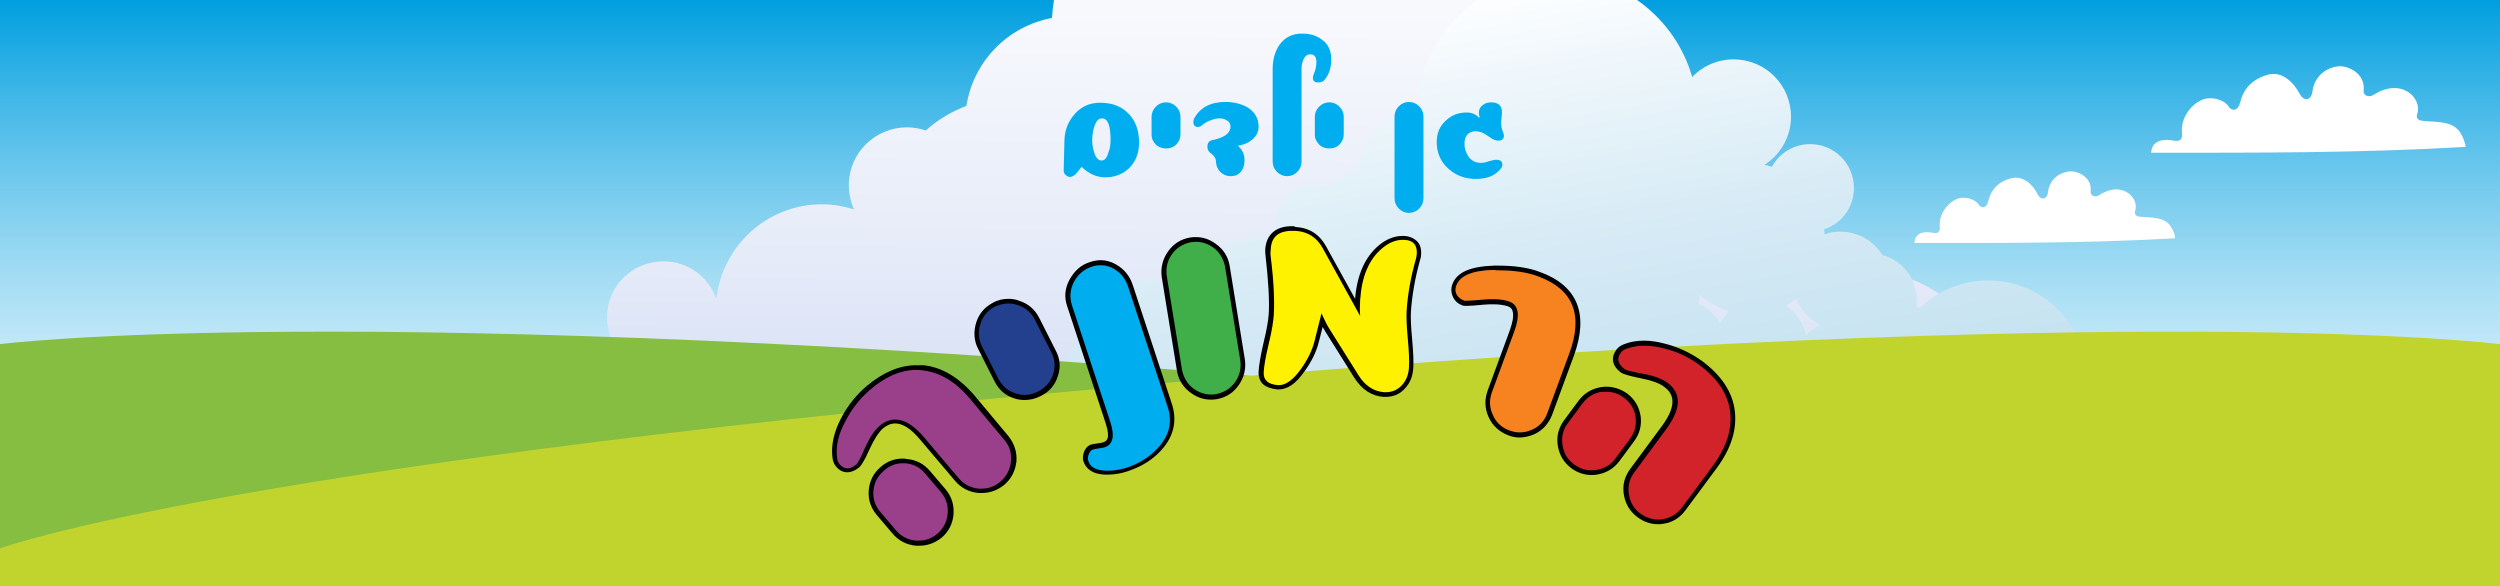 <?xml version="1.0" encoding="utf-8"?>
<!-- Generator: Adobe Illustrator 19.1.0, SVG Export Plug-In . SVG Version: 6.00 Build 0)  -->
<svg version="1.1" id="Layer_1" xmlns="http://www.w3.org/2000/svg" xmlns:xlink="http://www.w3.org/1999/xlink" x="0px" y="0px"
	 viewBox="0 0 640 150" style="enable-background:new 0 0 640 150;" xml:space="preserve">
<rect x="0" y="0" width="640" height="150" fill="#808080" stroke="none"/>
<style type="text/css">
	.st0{clip-path:url(#SVGID_2_);fill:url(#SVGID_3_);}
	.st1{clip-path:url(#SVGID_2_);fill:url(#SVGID_4_);}
	.st2{clip-path:url(#SVGID_2_);fill:url(#SVGID_5_);}
	.st3{clip-path:url(#SVGID_2_);fill:#85BE41;}
	.st4{clip-path:url(#SVGID_2_);fill:#C1D42E;}
	.st5{clip-path:url(#SVGID_2_);}
	.st6{fill:#FFFFFF;}
	.st7{fill:#00ADEF;}
	.st8{fill:#9A408B;}
	.st9{fill:#23408E;}
	.st10{fill:#40AF49;}
	.st11{fill:#FFF200;}
	.st12{fill:#F68220;}
	.st13{fill:#D2232A;}
</style>
<g>
	<defs>
		<rect id="SVGID_1_" x="0" y="0" width="640" height="150"/>
	</defs>
	<clipPath id="SVGID_2_">
		<use xlink:href="#SVGID_1_"  style="overflow:visible;"/>
	</clipPath>
	
		<linearGradient id="SVGID_3_" gradientUnits="userSpaceOnUse" x1="-181.887" y1="-4.23" x2="-31.887" y2="-4.23" gradientTransform="matrix(0 -1 -1 0 315.77 -31.887)">
		<stop  offset="0" style="stop-color:#FFFFFF"/>
		<stop  offset="9.451630e-002" style="stop-color:#F9FDFE"/>
		<stop  offset="0.219" style="stop-color:#E9F7FC"/>
		<stop  offset="0.361" style="stop-color:#CDECF9"/>
		<stop  offset="0.515" style="stop-color:#A7DEF4"/>
		<stop  offset="0.679" style="stop-color:#76CBEE"/>
		<stop  offset="0.849" style="stop-color:#3BB5E7"/>
		<stop  offset="1" style="stop-color:#009FE0"/>
	</linearGradient>
	<rect x="0" y="0" class="st0" width="640" height="150"/>
	
		<linearGradient id="SVGID_4_" gradientUnits="userSpaceOnUse" x1="328.255" y1="145.797" x2="328.255" y2="-37.316" gradientTransform="matrix(1 6.760758e-003 6.760758e-003 -1 -2.064 100.383)">
		<stop  offset="0" style="stop-color:#FFFFFF"/>
		<stop  offset="0.252" style="stop-color:#F8F9FD"/>
		<stop  offset="0.621" style="stop-color:#E4EAF8"/>
		<stop  offset="1" style="stop-color:#C9D4F0"/>
	</linearGradient>
	<path class="st1" d="M476.7,69.1c-9.7-0.1-18.5,3.8-25.1,10c-0.4-0.2-0.7-0.4-1.1-0.6c0.1-0.8,0.2-1.6,0.2-2.5
		c0-7.9-5.3-14.5-12.4-16.5c-3.2-5.2-8.8-8.7-15.2-8.7c-2,0-3.9,0.4-5.7,0.9c0-0.6-0.1-1.2-0.1-1.8c6.3-2.1,10.9-8,10.9-15
		c0.1-8.8-7-16-15.8-16c-6,0-11.3,3.3-14,8.1c-0.9-0.2-1.8-0.5-2.7-0.7c5.9-3.6,9.7-10.1,9.7-17.5c0.1-11.5-9.1-20.9-20.6-21
		c-5.9,0-11.3,2.3-15,6.3c-6-21.6-25.6-37.4-49-37.5c-27.3-0.2-49.7,21-51.5,48c-11.3,2.1-20.1,11.1-21.9,22.5
		c-3.9,1.5-7.4,3.6-10.4,6.3c-1.5-0.5-3.2-0.8-4.8-0.8c-8.2,0-14.9,6.6-14.9,14.8c0,2.2,0.5,4.3,1.3,6.2c-2.6-0.8-5.2-1.3-8-1.3
		c-14.1-0.1-25.7,10.6-27.2,24.2c-2-5.6-7.3-9.6-13.5-9.6c-8,0-14.5,6.3-14.5,14.3c0,2,0.4,3.9,1.1,5.5c-0.9-0.2-2-0.4-3-0.4
		c-7.2,0-13,5.7-13,12.8c0,7.2,5.7,13,12.8,13c7.2,0,13-5.7,13-12.8c0-1.5-0.2-2.9-0.7-4.2c0.2,0.1,0.5,0.1,0.7,0.2
		c0,0.1,0,0.4,0,0.5c-0.1,9.3,7.4,16.8,16.5,16.8c6.6,0,12.3-3.8,15-9.1c3.8,2,8,3,12.4,3.2c5.5,0,10.8-1.6,15-4.5
		c0.8,9.5,8.8,17.1,18.5,17.1c4.2,0,8.1-1.3,11.3-3.6c3.3,1.9,7,2.9,11,3c6,0,11.4-2.2,15.4-6c2.9,4.2,7.7,6.9,13.3,7
		c3.2,0,6.2-0.9,8.7-2.5c3.9,10.2,13.7,17.6,25.3,17.6c14.3,0.1,26-10.8,27.3-24.8c2.1,0.8,4.5,1.4,6.8,1.4c2.1,0,4.1-0.4,6-0.9
		c2.6,4.1,7.2,6.9,12.4,6.9c6.3,0,11.7-3.9,13.8-9.5c3.9-0.4,7.4-2,10.1-4.6c0.2,1.9,0.8,3.8,1.6,5.4c1.5,15.4,14.4,27.3,30.1,27.4
		c5.9,0,11.4-1.6,16.1-4.5c6.2,5.5,14.4,8.8,23.3,8.9c19.8,0.1,35.9-15.8,36.1-35.5C512.5,85.4,496.5,69.3,476.7,69.1z M409.8,88.7
		c-0.8-4.6-3.5-8.6-7.3-11c1.3-0.7,2.6-1.4,3.8-2.3c1.6,4.1,4.7,7.4,8.6,9.4c-0.1,0.1-0.4,0.4-0.5,0.5
		C412.8,86.2,411.2,87.3,409.8,88.7z M325.4,78.5c0.6,0.7,1.1,1.3,1.8,2c-1.1,0.1-2,0.2-3,0.4C324.5,80.1,324.9,79.3,325.4,78.5z
		 M371.1,73.2c3,2.9,6.9,5.2,11,6.3c-1.3,1.3-2.5,2.8-3.3,4.5c-1.8-3.2-4.6-5.7-7.9-7.4c0-0.6,0.1-1.2,0.1-1.9
		C371.1,74.3,371.1,73.8,371.1,73.2z"/>
	
		<linearGradient id="SVGID_5_" gradientUnits="userSpaceOnUse" x1="385.781" y1="112.674" x2="411.213" y2="-31.556" gradientTransform="matrix(1 0 0 -1 0 108)">
		<stop  offset="0" style="stop-color:#FFFFFF"/>
		<stop  offset="0.183" style="stop-color:#EDF6FB"/>
		<stop  offset="0.483" style="stop-color:#D5EAF5"/>
		<stop  offset="0.763" style="stop-color:#C7E3F1"/>
		<stop  offset="1" style="stop-color:#C2E0F0"/>
	</linearGradient>
	<path class="st2" d="M509,71.8c-6.8,0-13,2.7-17.6,7.1c-0.3-0.1-0.5-0.3-0.8-0.4c0.1-0.6,0.1-1.2,0.1-1.7c0-5.5-3.8-10.2-8.8-11.5
		c-2.2-3.6-6.2-6-10.8-6c-1.4,0-2.7,0.2-4,0.7c0-0.4-0.1-0.8-0.1-1.3c4.5-1.5,7.6-5.6,7.6-10.6c0-6.1-4.9-11.2-11.2-11.2
		c-4.2,0-7.9,2.3-9.8,5.8c-0.6-0.2-1.3-0.4-1.9-0.5c4.1-2.6,6.8-7.2,6.8-12.3c0-8.1-6.5-14.7-14.7-14.7c-4.2,0-7.9,1.7-10.6,4.5
		c-4.3-15-18.1-26.1-34.5-26.1c-19.1,0-34.8,15-35.9,33.9c-7.9,1.6-14.1,8-15.3,15.9c-2.7,1.1-5.1,2.6-7.3,4.5
		c-1.1-0.4-2.2-0.6-3.4-0.6c-5.7,0-10.4,4.7-10.4,10.4c0,1.6,0.4,3.1,1,4.4c-1.7-0.6-3.7-0.9-5.6-0.9c-9.9,0-18,7.5-18.9,17.1
		c-1.5-3.9-5.1-6.7-9.5-6.7c-5.6,0-10.2,4.6-10.2,10.2c0,1.4,0.3,2.7,0.8,3.9c-0.7-0.2-1.5-0.3-2.1-0.3c-5,0-9.1,4.1-9.1,9.1
		s4.1,9,9.1,9s9-4.1,9-9c0-1.1-0.2-2-0.5-3c0.2,0.1,0.4,0.1,0.5,0.1c0,0.1,0,0.2,0,0.4c0,6.5,5.2,11.7,11.7,11.7
		c4.6,0,8.5-2.6,10.5-6.5c2.6,1.4,5.6,2.1,8.7,2.1c3.9,0,7.6-1.2,10.6-3.2c0.6,6.7,6.2,11.9,13.1,11.9c3,0,5.7-1,7.9-2.6
		c2.3,1.3,4.9,2,7.8,2c4.2,0,8-1.6,10.8-4.3c2,2.9,5.4,4.9,9.3,4.9c2.2,0,4.4-0.7,6.1-1.7c2.8,7.2,9.7,12.2,17.9,12.2
		c10,0,18.2-7.7,19.1-17.5c1.5,0.6,3.1,1,4.8,1c1.5,0,2.8-0.3,4.2-0.7c1.8,2.9,5,4.9,8.7,4.9c4.5,0,8.2-2.8,9.7-6.8
		c2.7-0.3,5.1-1.5,7-3.2c0.2,1.4,0.6,2.6,1.2,3.8c1.2,10.8,10.3,19.1,21.3,19.1c4.2,0,8-1.2,11.3-3.2c4.4,3.8,10.2,6.1,16.4,6.1
		c13.9,0,25.1-11.3,25.1-25.1C534.2,83.1,522.9,71.8,509,71.8z M462.3,85.9c-0.6-3.2-2.5-5.9-5.1-7.7c0.9-0.5,1.7-1.1,2.6-1.6
		c1.2,2.8,3.3,5.1,6.1,6.5c-0.1,0.1-0.2,0.2-0.3,0.3C464.3,84,463.1,84.9,462.3,85.9z M402.9,79.1c0.4,0.5,0.8,1,1.2,1.4
		c-0.7,0.1-1.5,0.1-2.1,0.3C402.3,80.2,402.6,79.7,402.9,79.1z M434.9,75.2c2.1,2,4.9,3.6,7.8,4.5c-1,0.9-1.7,1.9-2.3,3.1
		c-1.3-2.2-3.2-4-5.5-5.1c0-0.4,0.1-0.9,0.1-1.3C435,76,435,75.6,434.9,75.2z"/>
	<path class="st3" d="M0,88.1V150h640v-9.6c0,0-58.5-21.9-304.4-42.9S0,88.1,0,88.1z"/>
	<path class="st4" d="M640,88.1V150H0v-9.6c0,0,58.5-21.9,304.4-42.9S640,88.1,640,88.1z"/>
	<g class="st5">
		<path class="st6" d="M556.7,60.2c-1.3-4.4-3.8-4.4-8.6-4.7c-0.6,0-1.1-0.2-1.3-0.4c-0.3-0.3-0.3-0.6-0.2-1.1
			c1.1-3.4-3.4-7.9-9.3-4c-0.9,0.6-2.2,0.2-2.1-1.1c0.4-3.7-3.6-5.3-5.6-5c-3.5,0.5-5.1,3.1-5.3,5.2c-0.2,2.1-1.9,2.2-2.7,0.6
			c-1-2.1-3.5-5-7-4c-3.9,1.1-5.2,3.9-5.6,5.8c-0.5,1.9-1.8,2-2.6,0.7c-0.8-1.2-3.7-2.2-5.8-1.1c-2.5,1.3-4.3,4.1-4,7
			c0.1,0.9-0.2,1.8-1.7,1.5c-3.3-0.6-4.7,0.6-4.8,2.6c22.1,0,44.3,0.1,66.7-1.2C556.8,60.7,556.8,60.5,556.7,60.2z"/>
	</g>
	<g class="st5">
		<path class="st6" d="M631,36.6c-1.6-5.3-4.6-5.3-10.4-5.6c-0.7-0.1-1.3-0.2-1.6-0.5s-0.4-0.8-0.2-1.3c1.4-4.1-4.1-9.5-11.2-4.9
			c-1.1,0.7-2.7,0.3-2.5-1.3c0.4-4.4-4.4-6.4-6.7-6c-4.2,0.6-6.1,3.8-6.4,6.3c-0.3,2.6-2.3,2.7-3.3,0.7c-1.3-2.5-4.3-6.1-8.4-4.8
			c-4.7,1.4-6.3,4.7-6.8,7c-0.6,2.3-2.2,2.4-3.1,0.9c-1-1.5-4.4-2.7-7-1.4c-3,1.5-5.2,4.9-4.8,8.5c0.1,1.1-0.2,2.2-2.1,1.8
			c-3.9-0.7-5.7,0.7-5.8,3.1c26.6,0,53.4,0.1,80.5-1.5C631.2,37.2,631.1,36.9,631,36.6z"/>
	</g>
</g>
<g>
	<path class="st7" d="M291.6,36.5c0,2.6-0.8,4.7-2.4,6.4c-1.6,1.6-3.7,2.5-6.3,2.5c-2.1,0-4.2-0.9-6-2.7c-0.4,0.5-0.9,1.1-1.3,1.6
		c-0.6,0.7-1.2,1-1.7,1c-0.4,0-0.7-0.2-1.1-0.5c-0.3-0.3-0.5-0.7-0.5-1.1l0.2-7.9c0.1-2.6,1-4.8,2.7-6.7s3.9-2.8,6.4-2.8
		c3.1,0,5.5,0.9,7.3,2.8C290.7,30.9,291.6,33.4,291.6,36.5z M284.3,35.7c0-3.6-0.7-5.4-2.2-5.4c-0.9,0-1.5,0.7-2,2.2
		c-0.3,1-0.5,2.2-0.5,3.4c0,1.1,0.2,2.2,0.5,3.1c0.4,1.4,1.1,2.1,1.9,2.1c0.8,0,1.4-0.7,1.8-2.2C284.2,38,284.3,36.9,284.3,35.7z"/>
	<path class="st7" d="M302.2,34.4c0,1-0.4,1.9-1.1,2.6c-0.7,0.7-1.6,1-2.6,1c-1,0-1.9-0.3-2.6-1s-1.1-1.5-1.1-2.6v-4.5
		c0-1,0.4-1.9,1.1-2.6c0.7-0.7,1.6-1.1,2.6-1.1s1.9,0.4,2.6,1.1c0.7,0.7,1.1,1.6,1.1,2.6V34.4z"/>
	<path class="st7" d="M322.2,32.4c0,1.4-0.6,2.5-1.7,3.4c-1,0.8-2.2,1.3-3.6,1.5c1.1,1,1.7,2.2,1.7,3.7c0,1.2-0.3,2.2-0.9,2.9
		c-0.6,0.8-1.5,1.2-2.7,1.2c-1,0-1.9-0.4-2.6-1.1c-0.7-0.7-1.1-1.6-1.1-2.6c0-0.8-0.4-1.4-1.1-2c-0.8-0.5-1.1-1.1-1.1-1.8
		c0-1,0.4-1.5,1.1-1.7c3.2-0.6,4.8-1.8,4.8-3.5c0-0.7-0.3-1.3-1-1.6c-0.5-0.4-1.2-0.5-1.9-0.5c-0.6,0-1.4,0.2-2.2,0.5
		s-1.5,0.7-2,1.1c-0.4,0.4-0.8,0.6-1.2,0.6c-0.8,0-1.2-0.4-1.2-1.3c0-0.3,0.1-0.6,0.2-0.9c1.6-2.8,4.2-4.2,8-4.2
		c2.2,0,4.1,0.5,5.7,1.4C321.3,28.7,322.2,30.4,322.2,32.4z"/>
	<path class="st7" d="M340.8,15.2c0,2-0.5,3.7-1.6,5.1c-0.4,0.6-1,0.8-1.8,0.8c-0.9,0-1.3-0.4-1.3-1.2c0-0.3,0.1-0.7,0.3-1.1
		c0.4-1,0.6-2,0.6-2.9c0-1.3-0.5-2-1.6-2c-0.7,0-1.3,0.4-1.7,1.3c-0.3,0.7-0.5,1.4-0.5,2.3v23.9c0,1-0.4,1.9-1.1,2.6
		c-0.7,0.7-1.6,1.1-2.6,1.1s-1.9-0.4-2.6-1.1c-0.7-0.7-1.1-1.6-1.1-2.6V17.7c0-2.5,0.6-4.6,1.8-6.3c1.4-1.9,3.3-2.8,5.7-2.8
		c2.2,0,4,0.6,5.3,1.7C340.1,11.4,340.8,13.1,340.8,15.2z"/>
	<path class="st7" d="M344,34.4c0,1-0.4,1.9-1.1,2.6c-0.7,0.7-1.6,1-2.6,1c-1,0-1.9-0.3-2.6-1s-1.1-1.5-1.1-2.6v-4.5
		c0-1,0.4-1.9,1.1-2.6c0.7-0.7,1.6-1.1,2.6-1.1s1.9,0.4,2.6,1.1c0.7,0.7,1.1,1.6,1.1,2.6V34.4z"/>
	<path class="st7" d="M364.4,50.8c0,1-0.4,1.9-1.1,2.6c-0.7,0.7-1.6,1.1-2.6,1.1c-1,0-1.9-0.4-2.6-1.1c-0.7-0.7-1.1-1.6-1.1-2.6v-21
		c0-1,0.4-1.9,1.1-2.6c0.7-0.7,1.6-1.1,2.6-1.1s1.9,0.4,2.6,1.1c0.7,0.7,1.1,1.6,1.1,2.6V50.8z"/>
	<path class="st7" d="M385,34.7c0,0.9-0.5,1.3-1.6,1.3c-0.5,0-1.4-0.4-2.5-1.2c-1.1-0.8-2.1-1.2-3.1-1.2c-0.9,0-1.7,0.3-2.2,0.9
		c-0.5,0.6-0.7,1.4-0.7,2.3c0,1.3,0.4,2.4,1.1,3.4c0.8,1,1.8,1.5,3.1,1.5c0.5,0,1.2-0.1,2-0.4c0.8-0.2,1.4-0.4,1.9-0.4
		c1.1,0,1.6,0.4,1.6,1.3c0,0.3-0.2,0.8-0.7,1.3c-1.4,1.6-3.4,2.3-6.1,2.3c-2.8,0-5.1-0.9-7-2.6c-2-1.8-3-4.1-3-6.8
		c0-2.2,0.7-4,2.2-5.4c1.5-1.5,3.3-2.2,5.5-2.2c1.2,0,2.2,0.4,3,1.2c0.1,0.1,0.1,0.1,0.2,0.1c0.1,0,0.1-0.1,0.1-0.2
		c-0.2-0.4-0.2-0.8-0.2-1.1c0-0.8,0.3-1.4,1-1.9c0.6-0.5,1.3-0.7,2.1-0.7c1.8,0,2.8,0.8,2.8,2.5c0,0.3,0,0.8-0.1,1.4
		c-0.1,0.6-0.1,1.1-0.1,1.5c0,0.9,0.2,1.6,0.5,2.3C384.9,34.2,385,34.5,385,34.7z"/>
</g>
<g>
	<g>
		<path class="st8" d="M235.2,139.1c-0.3,0-0.5,0-0.8,0c-2.2-0.2-4.1-1.2-5.6-2.9l-4-4.8c-1.5-1.7-2.1-3.8-1.9-6s1.2-4.1,2.9-5.5
			c1.5-1.3,3.3-2,5.2-2c0.2,0,0.5,0,0.8,0c2.2,0.2,4.1,1.2,5.5,2.9l4,4.7c1.4,1.7,2.1,3.7,1.9,6c-0.2,2.3-1.2,4.1-2.9,5.6
			C238.9,138.5,237.2,139.1,235.2,139.1z M251.3,125.6c-0.3,0-0.5,0-0.8,0c-2.2-0.2-4.1-1.2-5.6-2.9l-8.9-10.5
			c-2.5-2.9-4.8-4.4-6.9-4.4c-1.2,0-2.4,0.5-3.6,1.5c-1.2,1-2.4,2.8-3.5,5.3c-1.6,3.6-2.2,4.3-2.5,4.6c-0.9,0.8-1.8,1.2-2.7,1.2
			c-0.9,0-1.7-0.4-2.5-1.3c-0.4-0.5-0.7-1.2-0.8-2c-0.4-3,0.4-6.4,2.2-9.9c1.6-3.1,3.7-5.8,6.3-7.9c4.1-3.4,8.2-5.2,12.3-5.2
			c0.5,0,1,0,1.5,0.1c4.6,0.5,8.9,3.1,12.8,7.7l8.6,10.3c1.5,1.7,2.1,3.8,1.9,6c-0.2,2.2-1.2,4.1-3,5.6
			C255,125,253.2,125.6,251.3,125.6z"/>
		<path d="M234.6,94.7c0.5,0,1,0,1.5,0.1c4.5,0.5,8.6,2.9,12.4,7.5l8.6,10.3c1.4,1.6,1.9,3.5,1.7,5.5c-0.2,2.1-1.1,3.8-2.7,5.2
			c-1.4,1.2-3,1.8-4.8,1.8c-0.2,0-0.5,0-0.7,0c-2.1-0.2-3.8-1.1-5.1-2.6l-8.9-10.5c-2.6-3.1-5.1-4.6-7.4-4.6c-1.4,0-2.7,0.5-4,1.6
			c-1.3,1.1-2.5,2.9-3.7,5.5c-1.1,2.6-1.9,4.1-2.3,4.4c-0.8,0.7-1.6,1-2.3,1c-0.7,0-1.4-0.4-2-1.1c-0.3-0.4-0.6-1-0.6-1.6
			c-0.4-2.9,0.3-6.1,2.2-9.5c1.6-3.1,3.6-5.6,6.1-7.8C226.6,96.4,230.6,94.7,234.6,94.7 M231.1,118.6c0.2,0,0.5,0,0.7,0
			c2.1,0.2,3.8,1.1,5.1,2.7l4,4.7c1.3,1.6,1.9,3.4,1.7,5.5c-0.2,2.1-1.1,3.8-2.6,5.1c-1.4,1.2-3,1.8-4.8,1.8c-0.2,0-0.5,0-0.7,0
			c-2.1-0.2-3.8-1.1-5.1-2.6l-4-4.7c-1.4-1.6-2-3.5-1.8-5.5c0.2-2.1,1.1-3.8,2.7-5.1C227.7,119.2,229.3,118.6,231.1,118.6
			 M234.6,93.5c-4.3,0-8.5,1.8-12.7,5.3c-2.6,2.2-4.8,4.9-6.5,8.1c-1.9,3.6-2.7,7.1-2.3,10.2c0.1,0.9,0.4,1.7,0.9,2.3
			c0.8,1,1.8,1.5,2.9,1.5c1,0,2-0.4,3.1-1.3c0.4-0.4,1.1-1.2,2.7-4.8c1.1-2.4,2.2-4.1,3.3-5.1c1.1-0.9,2.1-1.3,3.2-1.3
			c1.9,0,4.1,1.4,6.4,4.2l8.9,10.5c1.5,1.8,3.6,2.9,6,3.1c0.3,0,0.6,0,0.9,0c2.1,0,3.9-0.7,5.6-2c1.9-1.6,2.9-3.6,3.2-6
			c0.2-2.4-0.5-4.6-2-6.5l-8.6-10.3c-4-4.7-8.4-7.4-13.2-7.9C235.6,93.5,235.1,93.5,234.6,93.5L234.6,93.5z M231.1,117.4
			C231.1,117.4,231.1,117.4,231.1,117.4c-2.1,0-4,0.7-5.6,2.1c-1.9,1.6-2.9,3.6-3.1,6c-0.2,2.4,0.5,4.5,2.1,6.4l4,4.7
			c1.5,1.8,3.6,2.9,6,3.1c0.3,0,0.6,0,0.9,0c2.1,0,3.9-0.7,5.6-2c1.8-1.5,2.9-3.6,3.1-6c0.2-2.4-0.5-4.6-2-6.4l-4-4.7
			c-1.6-1.9-3.6-2.9-6-3.1C231.7,117.4,231.4,117.4,231.1,117.4L231.1,117.4z"/>
	</g>
	<g>
		<path class="st9" d="M262.3,101.7c-0.8,0-1.6-0.1-2.4-0.4c-2.1-0.7-3.7-2-4.7-4.1l-4.2-8.3c-1-2-1.2-4.1-0.5-6.2
			c0.7-2.1,2.1-3.8,4-4.8c1.2-0.6,2.4-0.9,3.6-0.9c0.8,0,1.7,0.1,2.6,0.4c2.2,0.7,3.8,2.1,4.8,4l4.2,8.3c1,2,1.2,4.1,0.5,6.2
			c-0.7,2.1-2.1,3.7-4.1,4.7C264.9,101.4,263.6,101.7,262.3,101.7z"/>
		<path d="M258.1,77.7c0.8,0,1.6,0.1,2.4,0.4c2,0.6,3.5,1.9,4.4,3.7l4.2,8.3c1,1.9,1.1,3.8,0.5,5.7c-0.6,1.9-1.9,3.4-3.8,4.4
			c-1.2,0.6-2.3,0.9-3.5,0.9c-0.7,0-1.5-0.1-2.3-0.4c-2-0.6-3.4-1.9-4.4-3.7l-4.2-8.3c-0.9-1.8-1.1-3.8-0.4-5.8
			c0.6-2,1.9-3.5,3.7-4.4C255.8,78,257,77.7,258.1,77.7 M258.1,76.5L258.1,76.5c-1.3,0-2.7,0.3-3.9,1c-2.1,1.1-3.6,2.8-4.3,5.1
			c-0.7,2.3-0.6,4.6,0.5,6.7l4.2,8.3c1.1,2.2,2.8,3.7,5.1,4.4c0.9,0.3,1.8,0.4,2.6,0.4c1.4,0,2.7-0.3,4.1-1c2.2-1.1,3.7-2.8,4.4-5.1
			c0.8-2.3,0.6-4.5-0.6-6.7l-4.2-8.3c-1.1-2.1-2.8-3.6-5.1-4.3C260,76.6,259,76.5,258.1,76.5L258.1,76.5z"/>
	</g>
	<g>
		<path class="st7" d="M283.6,121c-0.2,0-0.4,0-0.6,0c-2.8-0.1-4.5-1.1-5.1-2.9c-0.2-0.6-0.2-1.3,0.1-2.1c0.3-0.8,0.8-1.3,1.4-1.5
			c0.3-0.1,0.9-0.2,1.6-0.3c0.7-0.1,1.2-0.2,1.5-0.3c0.9-0.3,1.3-0.8,1.5-1.6c0.2-0.9,0.1-2.2-0.5-3.8l-9.9-30.1
			c-0.7-2.1-0.5-4.3,0.6-6.3c1.1-2.1,2.7-3.5,4.8-4.2c0.9-0.3,1.8-0.4,2.6-0.4c1.3,0,2.5,0.3,3.6,1c1.9,1.1,3.2,2.7,4,4.9l10.1,30.7
			c1.2,3.7,0.6,7.2-1.9,10.4c-2.2,2.7-5.2,4.7-8.9,6C287,120.8,285.3,121,283.6,121z"/>
		<path d="M281.8,67.9c1.2,0,2.3,0.3,3.3,0.9c1.8,1,3,2.5,3.7,4.6l10.1,30.7c1.2,3.5,0.6,6.8-1.8,9.8c-2.1,2.6-5,4.6-8.6,5.8
			c-1.6,0.5-3.2,0.8-4.8,0.8c-0.2,0-0.4,0-0.6,0c-2.5-0.1-4-0.9-4.5-2.5c-0.2-0.5-0.1-1.1,0.1-1.7c0.2-0.6,0.6-1,1-1.2
			c0.3-0.1,0.8-0.2,1.5-0.3c0.7-0.1,1.3-0.2,1.6-0.3c2.1-0.7,2.6-2.8,1.5-6.3l-9.9-30.1c-0.6-2-0.5-3.9,0.5-5.9
			c1-1.9,2.5-3.2,4.5-3.9C280.2,68,281,67.9,281.8,67.9 M281.8,66.6C281.8,66.6,281.8,66.6,281.8,66.6c-0.9,0-1.9,0.2-2.8,0.5
			c-2.3,0.7-4,2.3-5.2,4.5c-1.2,2.2-1.4,4.5-0.6,6.8l9.9,30.1c0.6,1.9,0.6,2.9,0.5,3.5c-0.1,0.6-0.5,1-1.1,1.2
			c-0.2,0.1-0.6,0.2-1.4,0.3c-0.8,0.1-1.4,0.2-1.8,0.3c-0.6,0.2-1.3,0.7-1.8,1.9c-0.3,0.9-0.4,1.8-0.1,2.5c0.5,1.4,1.8,3.2,5.6,3.3
			c0.2,0,0.4,0,0.6,0c1.7,0,3.5-0.3,5.2-0.9c3.9-1.3,7-3.4,9.2-6.2c2.6-3.3,3.3-7,2-11L290,73c-0.8-2.4-2.2-4.1-4.3-5.3
			C284.5,67,283.1,66.6,281.8,66.6L281.8,66.6z"/>
	</g>
	<g>
		<path class="st10" d="M310,101.7c-1.7,0-3.2-0.5-4.7-1.6c-1.8-1.3-2.9-3.1-3.3-5.3l-3.9-24c-0.4-2.2,0.1-4.2,1.4-6.1
			c1.3-1.8,3.1-2.9,5.3-3.3c0.5-0.1,0.9-0.1,1.4-0.1c1.7,0,3.2,0.5,4.7,1.6c1.8,1.3,2.9,3.1,3.3,5.3l3.9,24c0.4,2.2-0.1,4.2-1.4,6.1
			c-1.3,1.8-3.1,2.9-5.3,3.3C310.9,101.7,310.5,101.7,310,101.7z"/>
		<path d="M306.2,61.9c1.5,0,3,0.5,4.3,1.4c1.7,1.2,2.7,2.9,3.1,4.9l3.9,24c0.3,2-0.1,3.9-1.3,5.6c-1.2,1.7-2.9,2.7-4.9,3.1
			c-0.4,0.1-0.9,0.1-1.3,0.1c-1.5,0-3-0.5-4.3-1.4c-1.7-1.2-2.7-2.9-3.1-4.9l-3.9-24c-0.3-2,0.1-3.9,1.3-5.6
			c1.2-1.7,2.9-2.7,4.9-3.1C305.4,62,305.8,61.9,306.2,61.9 M306.2,60.7c-0.5,0-1,0-1.5,0.1c-2.4,0.4-4.3,1.6-5.7,3.6
			c-1.4,2-1.9,4.2-1.6,6.5l3.9,24c0.4,2.4,1.6,4.3,3.6,5.7c1.5,1.1,3.2,1.7,5,1.7c0.5,0,1,0,1.5-0.1c2.4-0.4,4.3-1.6,5.7-3.6
			c1.4-2,1.9-4.2,1.6-6.5l-3.9-24c-0.4-2.4-1.6-4.3-3.6-5.7C309.7,61.3,308,60.7,306.2,60.7L306.2,60.7z"/>
	</g>
	<g>
		<path class="st11" d="M354.7,101c-0.2,0-0.3,0-0.5,0c-2.8-0.2-5.1-1.7-7-4.6l-7.4-11.8c-0.4-0.7-0.9-1.5-1.4-2.6l-1.4,5.5
			c-0.6,2.4-1.8,4.8-3.5,7.2c-2.1,3-4.1,4.4-6.2,4.4c-0.1,0-0.2,0-0.3,0c-3.7-0.2-4.4-2.3-4.3-3.9c0.1-1.6,0.5-4.1,1.3-7.4
			c0.8-3.2,1.2-5.7,1.3-7.4c0.2-3.5,0-8.4-0.8-14.7c-0.1-0.6-0.1-1.2-0.1-1.8c0.2-2.4,1.4-5.4,6.3-5.4c0.3,0,0.6,0,0.9,0
			c3.3,0.2,5.8,1.8,7.4,4.7l8.4,15.3c0-0.6,0-1.1,0.1-1.7c0.4-6.2,2.4-10.8,5.9-13.7c1.8-1.5,3.7-2.3,5.6-2.3c0.2,0,0.3,0,0.5,0
			c1.3,0.1,2.3,0.5,2.9,1.2c0.7,0.7,0.9,1.7,0.9,3c0,0.4-0.1,0.9-0.3,1.4c-1.3,4.4-2.1,8.9-2.4,13.2c-0.1,1.6,0,4,0.3,7.2
			c0.3,3.3,0.4,5.7,0.3,7.2c-0.1,2-0.8,3.7-2,5C358.1,100.3,356.5,101,354.7,101z"/>
		<path d="M330.8,59.1c0.3,0,0.6,0,0.9,0c3.1,0.2,5.4,1.7,6.9,4.4l9.6,17.4c-0.1-1.3-0.1-2.7,0-4.1c0.4-6.1,2.3-10.5,5.7-13.3
			c1.7-1.4,3.4-2.1,5.2-2.1c0.1,0,0.3,0,0.4,0c2.3,0.1,3.3,1.3,3.2,3.5c0,0.4-0.1,0.8-0.2,1.3c-1.3,4.5-2.1,8.9-2.4,13.3
			c-0.1,1.6,0,4.1,0.3,7.3c0.3,3.2,0.4,5.6,0.3,7.2c-0.1,1.9-0.7,3.4-1.8,4.6c-1.1,1.2-2.5,1.8-4.1,1.8c-0.2,0-0.3,0-0.5,0
			c-2.6-0.2-4.8-1.6-6.5-4.3l-7.4-11.8c-0.6-0.9-1.3-2.3-2.1-4.1l-1.8,7.2c-0.6,2.3-1.7,4.6-3.4,7c-2,2.8-3.9,4.2-5.7,4.2
			c-0.1,0-0.2,0-0.2,0c-2.6-0.2-3.8-1.3-3.7-3.3c0.1-1.6,0.5-4,1.3-7.3c0.8-3.3,1.2-5.8,1.3-7.5c0.2-3.5,0-8.5-0.8-14.8
			c-0.1-0.6-0.1-1.1,0-1.7C325.4,60.7,327.2,59.1,330.8,59.1 M330.8,57.9c-4.2,0-6.6,2.1-6.9,5.9c0,0.6,0,1.2,0.1,1.9
			c0.7,6.2,1,11.1,0.8,14.6c-0.1,1.6-0.5,4.1-1.3,7.3c-0.8,3.4-1.2,5.9-1.3,7.5c-0.1,1.7,0.6,2.8,1.2,3.3c0.8,0.7,2,1.1,3.6,1.3
			c0.1,0,0.2,0,0.3,0c2.3,0,4.5-1.5,6.7-4.7c1.8-2.5,3-5,3.6-7.4l1-3.9c0.3,0.5,0.5,0.9,0.7,1.2l7.4,11.8c2,3.1,4.5,4.7,7.5,4.9
			c0.2,0,0.4,0,0.5,0c2,0,3.7-0.7,5-2.2c1.3-1.4,2-3.1,2.1-5.3c0.1-1.6,0-4-0.3-7.3c-0.3-3.2-0.4-5.5-0.3-7.1
			c0.3-4.3,1.1-8.7,2.3-13c0.2-0.6,0.3-1.1,0.3-1.5c0.1-1.4-0.2-2.6-1-3.4c-0.8-0.8-1.9-1.3-3.3-1.4c-0.2,0-0.3,0-0.5,0
			c-2,0-4.1,0.8-6,2.4c-3.5,2.9-5.6,7.5-6.1,13.7l-7.4-13.4c-1.7-3.1-4.3-4.8-7.9-5C331.4,57.9,331.1,57.9,330.8,57.9L330.8,57.9z"
			/>
	</g>
	<g>
		<path class="st12" d="M389,111.3c-0.9,0-1.9-0.2-2.8-0.5c-2.1-0.8-3.6-2.2-4.6-4.2c-0.9-2-1-4.1-0.3-6.2l5.7-15.5
			c0.8-2.1,1-3.7,0.9-4.9c-0.2-1.1-0.7-1.8-1.7-2.1c-1-0.4-2.3-0.6-3.9-0.6c-0.8,0-1.7,0-2.6,0.1c-2,0.2-3.4,0.3-4.3,0.3
			c-0.4,0-0.7,0-0.9-0.1c-0.9-0.3-1.6-1-2.1-1.8c-0.5-0.9-0.5-1.8-0.2-2.8c1-2.8,4.4-4.3,10.2-4.4c0.4,0,0.7,0,1.1,0
			c4.1,0,7.6,0.5,10.5,1.6c9.2,3.4,11.9,10.3,8.2,20.6l-5.6,15.2c-0.8,2.1-2.2,3.6-4.2,4.6C391.3,111.1,390.2,111.3,389,111.3z"/>
		<path d="M383.6,69.2c4,0,7.5,0.5,10.3,1.6c8.9,3.3,11.5,9.9,7.8,19.8l-5.6,15.2c-0.7,1.9-2,3.4-3.9,4.2c-1.1,0.5-2.1,0.7-3.2,0.7
			c-0.9,0-1.7-0.2-2.6-0.5c-1.9-0.7-3.4-2-4.2-3.9c-0.9-1.9-1-3.8-0.3-5.8l5.7-15.5c1.6-4.3,1.2-6.9-1.2-7.8
			c-1.1-0.4-2.4-0.6-4.1-0.6c-0.8,0-1.7,0-2.7,0.1c-2,0.2-3.4,0.3-4.2,0.3c-0.3,0-0.6,0-0.7-0.1c-0.8-0.3-1.4-0.8-1.8-1.5
			c-0.4-0.7-0.4-1.5-0.1-2.3c0.9-2.5,4.1-3.9,9.6-4C382.9,69.2,383.2,69.2,383.6,69.2 M383.6,68C383.6,68,383.6,68,383.6,68
			c-0.4,0-0.7,0-1.1,0c-6.1,0.2-9.6,1.7-10.7,4.8c-0.4,1.1-0.3,2.3,0.2,3.3c0.5,1,1.3,1.7,2.4,2.1c0.3,0.1,0.6,0.1,1.1,0.1
			c0.8,0,2.2-0.1,4.3-0.3c0.9-0.1,1.8-0.1,2.5-0.1c1.5,0,2.7,0.2,3.7,0.5c0.8,0.3,1.2,0.8,1.3,1.6c0.2,1.1-0.1,2.6-0.8,4.6
			l-5.7,15.5c-0.8,2.3-0.7,4.5,0.3,6.7c1,2.2,2.7,3.7,4.9,4.6c1,0.4,2,0.6,3,0.6c1.2,0,2.5-0.3,3.7-0.8c2.2-1,3.7-2.7,4.6-4.9
			l5.6-15.2c1.9-5.2,2.2-9.7,0.8-13.3c-1.4-3.6-4.6-6.4-9.3-8.1C391.4,68.5,387.7,68,383.6,68L383.6,68z"/>
	</g>
	<g>
		<path class="st13" d="M424.5,133.5c-1.7,0-3.4-0.6-4.9-1.7c-1.8-1.3-2.9-3.1-3.2-5.4c-0.3-2.2,0.2-4.3,1.5-6.1l8.2-11.1
			c1.8-2.5,2.8-4.6,2.8-6.5c0-1.8-0.7-3.2-2.4-4.4c-1.3-0.9-3.3-1.7-6-2.2c-3.8-0.7-4.7-1.1-5.1-1.3c-2.7-2-1.9-4-1.1-5
			c0.4-0.5,1-0.9,1.7-1.2c1.5-0.6,3.1-0.9,4.9-0.9c1.6,0,3.4,0.2,5.2,0.7c3.4,0.8,6.5,2.3,9.2,4.3c4.8,3.5,7.6,7.7,8.2,12.3
			c0.6,4.6-0.9,9.4-4.5,14.2l-8,10.8c-1.4,1.8-3.2,2.9-5.4,3.2C425.3,133.5,424.9,133.5,424.5,133.5z M407.4,121
			c-1.7,0-3.3-0.5-4.7-1.6c-1.8-1.3-2.9-3.1-3.2-5.4c-0.3-2.2,0.2-4.3,1.5-6.1l3.7-5c1.4-1.8,3.2-2.9,5.4-3.3
			c0.4-0.1,0.9-0.1,1.3-0.1c1.7,0,3.3,0.6,4.8,1.6c1.8,1.4,2.9,3.2,3.3,5.4c0.3,2.2-0.2,4.2-1.5,6.1l-3.7,5
			c-1.3,1.8-3.1,2.9-5.4,3.2C408.3,121,407.9,121,407.4,121z"/>
		<path d="M420.9,88.5c1.6,0,3.3,0.2,5.1,0.7c3.3,0.8,6.3,2.2,9,4.2c4.7,3.5,7.3,7.4,7.9,11.9c0.6,4.5-0.9,9.1-4.3,13.8l-8,10.8
			c-1.3,1.7-2.9,2.7-5,3c-0.4,0.1-0.8,0.1-1.1,0.1c-1.6,0-3.1-0.5-4.5-1.5c-1.7-1.2-2.7-2.9-3-5c-0.3-2.1,0.1-3.9,1.4-5.6l8.2-11.1
			c3.8-5.2,3.9-9.1,0.3-11.8c-1.4-1-3.4-1.8-6.2-2.3c-2.8-0.5-4.4-0.9-4.8-1.2c-1.7-1.3-2.1-2.7-1-4.2c0.3-0.4,0.8-0.8,1.4-1
			C417.7,88.8,419.2,88.5,420.9,88.5 M411.3,100.3c1.6,0,3.1,0.5,4.4,1.5c1.7,1.3,2.7,2.9,3,4.9c0.3,2-0.2,3.9-1.4,5.6l-3.7,5
			c-1.2,1.7-2.9,2.7-5,3c-0.4,0.1-0.8,0.1-1.2,0.1c-1.6,0-3-0.5-4.4-1.5c-1.7-1.2-2.7-2.9-3-5c-0.3-2.1,0.1-3.9,1.4-5.6l3.7-5
			c1.3-1.7,2.9-2.7,4.9-3C410.5,100.3,410.9,100.3,411.3,100.3 M420.9,87.2L420.9,87.2c-1.8,0-3.6,0.3-5.1,0.9
			c-0.9,0.3-1.5,0.8-2,1.4c-1.5,2.1-1.1,4.2,1.2,5.9c0.5,0.3,1.4,0.7,5.3,1.5c2.6,0.5,4.5,1.2,5.7,2.1c1.9,1.4,3.9,4-0.5,10
			l-8.2,11.1c-1.4,1.9-2,4.1-1.6,6.5c0.4,2.4,1.5,4.3,3.5,5.8c1.6,1.2,3.4,1.8,5.2,1.8c0.4,0,0.9,0,1.3-0.1c2.4-0.3,4.3-1.5,5.8-3.5
			l8-10.8c3.7-5,5.2-9.9,4.6-14.7c-0.6-4.8-3.5-9.1-8.4-12.7c-2.8-2-5.9-3.5-9.4-4.4C424.4,87.5,422.6,87.2,420.9,87.2L420.9,87.2z
			 M411.3,99c-0.4,0-0.9,0-1.4,0.1c-2.4,0.4-4.3,1.5-5.8,3.5l-3.7,5c-1.4,1.9-2,4.1-1.6,6.5c0.4,2.4,1.5,4.3,3.5,5.8
			c1.5,1.1,3.3,1.7,5.1,1.7c0.5,0,0.9,0,1.4-0.1c2.4-0.4,4.3-1.5,5.8-3.5l3.7-5c1.5-2,2-4.2,1.7-6.5c-0.4-2.4-1.5-4.3-3.5-5.8
			C414.9,99.6,413.1,99,411.3,99L411.3,99z"/>
	</g>
</g>
</svg>

